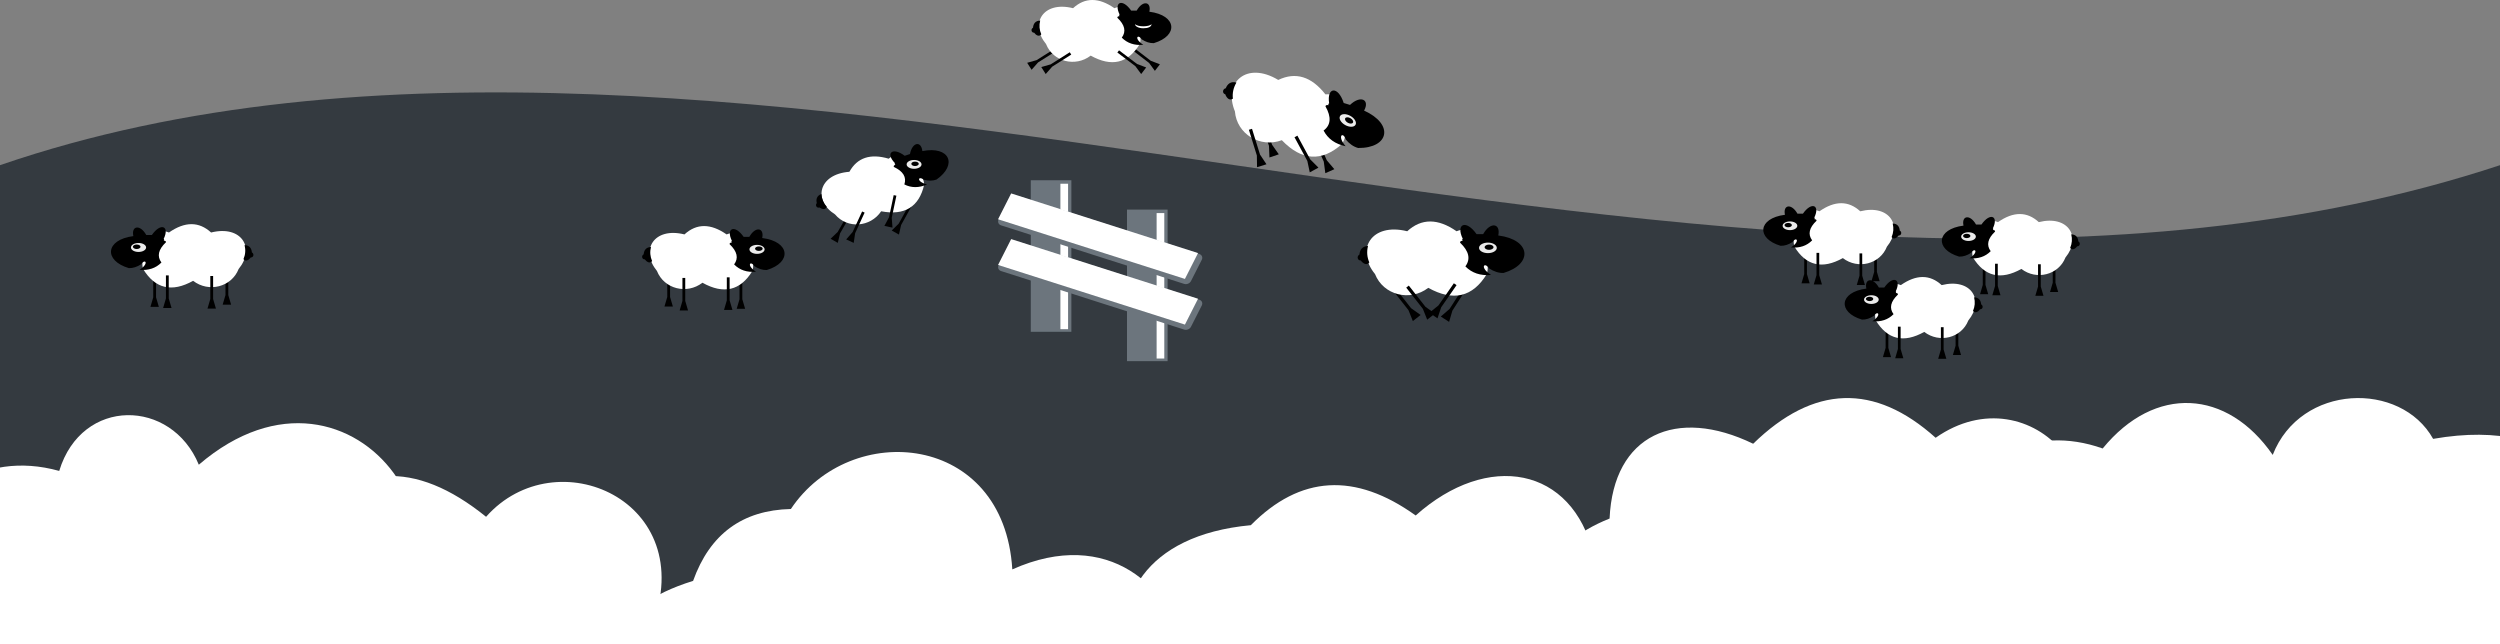<?xml version="1.0" standalone="no"?>
<svg
     viewBox="0 434.469 1900 489.531" width="1900" height="489.531">
    <rect x="0" y="434.469" width="1900" height="489.531" fill="#808080" stroke="none"/>
    <g id="Group">
        <path d=" M 1900 560 C 1316.667 752.909 559.091 368.061 0 560 L 0 924 L 1900 924 L 1900 560 Z "
              fill="rgb(52,58,64)"/>
        <clipPath id="_clipPath_q4J5nSnPbDwRPGIAPPuubTrfBO3cHWz3">
            <path d=" M 1900 560 C 1316.667 752.909 559.091 368.061 0 560 L 0 924 L 1900 924 L 1900 560 Z "
                  fill="rgb(52,58,64)"/>
        </clipPath>
        <g clip-path="url(#_clipPath_q4J5nSnPbDwRPGIAPPuubTrfBO3cHWz3)">
            <g id="clouds">
                <g id="Group">
                    <path d=" M 1727.266 780.197 C 1692.62 730.17 1637.716 726.798 1598.043 775.321 C 1491.305 737.394 1419.063 885.249 1561.471 928.926 C 1575.646 968.594 1603.254 988.937 1644.368 989.88 C 1695.028 1065.854 1825.064 1054.777 1832.107 938.678 C 1994.603 1011.331 2051.904 732.578 1849.174 768.006 C 1824.582 723.909 1748.487 725.835 1727.266 780.197 Z "
                          fill="rgb(255,255,255)"/>
                    <path d=" M 1471.083 767.173 C 1424.558 725.455 1378.31 726.993 1332.406 771.72 C 1273.962 743.402 1226.094 764.768 1223.284 828.555 C 1122.152 869.104 1180.816 974.227 1266.478 951.317 C 1310.127 1004.172 1360.876 1007.226 1418.795 960.411 C 1475.318 1024.23 1591.859 973.44 1552.924 871.749 C 1626.113 809.652 1544.219 715.947 1471.083 767.173 Z "
                          fill="rgb(255,255,255)"/>
                    <path d=" M 675.371 1009.278 C 644.313 1054.124 595.096 1057.146 559.532 1013.649 C 463.85 1047.648 399.09 915.107 526.747 875.954 C 539.455 840.394 564.203 822.158 601.059 821.313 C 646.472 753.208 763.039 763.137 769.353 867.212 C 915.018 802.084 966.384 1051.965 784.653 1020.206 C 762.607 1059.737 694.394 1058.01 675.371 1009.278 Z "
                          fill="rgb(255,255,255)"/>
                    <path d=" M 418.565 1008.855 C 374.837 1048.066 331.369 1046.62 288.226 1004.582 C 233.295 1031.198 188.304 1011.116 185.664 951.164 C 90.611 913.053 145.749 814.249 226.261 835.782 C 267.285 786.105 314.984 783.235 369.42 827.235 C 422.546 767.253 532.08 814.989 495.486 910.567 C 564.275 968.93 487.304 1057.002 418.565 1008.855 Z "
                          fill="rgb(255,255,255)"/>
                    <path d=" M 45.01 792.375 C -73.679 759.182 -140.174 940.435 16.721 955.04 C 52.691 991.437 92.744 993.818 136.951 962.112 C 189.474 1009.06 251.175 997.829 266.611 933.822 C 388.213 858.567 270.595 685.179 151.096 787.66 C 130.454 737.374 62.172 735.944 45.01 792.375 Z "
                          fill="rgb(255,255,255)"/>
                    <path d=" M 980.115 1003.112 C 856.435 1037.701 787.143 848.827 950.636 833.608 C 988.118 795.68 1029.856 793.199 1075.922 826.238 C 1130.652 777.317 1194.948 789.019 1211.034 855.717 C 1337.748 934.137 1215.184 1114.816 1090.661 1008.026 C 1069.151 1060.426 997.998 1061.916 980.115 1003.112 Z "
                          fill="rgb(255,255,255)"/>
                </g>
            </g>
        </g>
        <g id="Group">
            <g id="Group">
                <rect x="783.39" y="571.459" width="30.855" height="115.175" transform="matrix(1,0,0,1,0,0)"
                      fill="rgb(108,117,125)"/>
                <rect x="805.906" y="574.107" width="5.838" height="110.541" transform="matrix(1,0,0,1,0,0)"
                      fill="rgb(255,255,255)"/>
            </g>
            <g id="Group">
                <rect x="856.512" y="593.764" width="30.855" height="115.175" transform="matrix(1,0,0,1,0,0)"
                      fill="rgb(108,117,125)"/>
                <rect x="879.029" y="596.411" width="5.838" height="110.541" transform="matrix(1,0,0,1,0,0)"
                      fill="rgb(255,255,255)"/>
            </g>
            <g id="Group">
                <path d="M 758.951 636.062 L 767.15 619.904 C 768.068 618.094 770.384 617.126 772.317 617.744 L 911.512 662.241 C 913.445 662.859 914.269 664.83 913.351 666.64 L 905.152 682.799 C 904.234 684.609 901.918 685.577 899.985 684.959 L 760.79 640.462 C 758.857 639.844 758.033 637.872 758.951 636.062 Z"
                      style="stroke:none;fill:#6C757D;stroke-miterlimit:10;"/>
                <rect x="823.813" y="575.559" width="22.032" height="147.171"
                      transform="matrix(0.452,-0.892,0.965,0.308,-169.251,1193.401)" fill="rgb(255,255,255)"/>
            </g>
            <g id="Group">
                <path d="M 758.951 601.335 L 767.15 585.176 C 768.068 583.366 770.384 582.398 772.317 583.017 L 911.512 627.513 C 913.445 628.131 914.269 630.103 913.351 631.913 L 905.152 648.071 C 904.234 649.882 901.918 650.849 899.985 650.231 L 760.79 605.735 C 758.857 605.116 758.033 603.145 758.951 601.335 Z"
                      style="stroke:none;fill:#6C757D;stroke-miterlimit:10;"/>
                <rect x="823.813" y="540.832" width="22.032" height="147.171"
                      transform="matrix(0.452,-0.892,0.965,0.308,-135.744,1169.385)" fill="rgb(255,255,255)"/>
            </g>
        </g>
        <g id="Group">
            <path d=" M 788.921 481.938 L 803.454 472.781 L 802.336 471.009 L 787.804 480.166 L 780.654 482.194 L 784.005 487.513 L 788.921 481.938 Z "
                  fill="rgb(0,0,0)"/>
            <path d=" M 874.594 480.655 L 860.964 470.202 L 859.689 471.864 L 873.319 482.317 L 877.702 488.32 L 881.528 483.332 L 874.594 480.655 Z "
                  fill="rgb(0,0,0)"/>
            <path d=" M 815.519 440.695 C 792.643 434.979 782.305 452.5 794.983 467.936 C 800.312 481.404 817.287 485.699 828.93 476.737 C 844.805 485.592 857.234 482.663 866.23 467.936 C 868.246 460.922 864.771 452.881 859.943 449.496 C 860.024 440.957 855.326 437.433 846.951 440.695 C 835.055 432.392 824.573 432.396 815.519 440.695 Z "
                  fill="rgb(255,255,255)"/>
            <path d=" M 864.144 483.092 L 850.459 472.713 L 849.192 474.383 L 862.878 484.762 L 867.294 490.741 L 871.093 485.732 L 864.144 483.092 Z "
                  fill="rgb(0,0,0)"/>
            <path d=" M 799.643 485.153 L 814.151 475.958 L 813.029 474.189 L 798.521 483.383 L 791.376 485.431 L 794.741 490.741 L 799.643 485.153 Z "
                  fill="rgb(0,0,0)"/>
            <path d=" M 849.212 447.989 C 854.897 453.388 856.011 458.421 852.564 463.077 C 856.742 467.313 862.186 469.133 868.909 468.525 C 861.372 463.7 864.748 459.866 867.652 464.334 C 870.755 466.376 873.824 467.358 876.872 467.268 C 895.756 461.64 894.497 446.079 873.519 443.379 C 875.165 435.591 868.466 434.407 863.88 442.541 L 859.689 442.541 C 853.019 432.977 846.269 435.952 850.888 445.475 C 850.434 445.854 850.43 446.277 850.888 446.732 C 849.641 446.819 849.078 447.242 849.212 447.989 Z "
                  fill="rgb(0,0,0)"/>
            <path d=" M 790.538 450.085 C 789.64 453.716 789.915 457.212 791.376 460.562 C 789.657 462.734 787.257 461.14 785.928 459.305 C 783.891 459.467 783.122 456.632 785.089 455.533 C 785.342 452.604 786.774 450.217 790.538 450.085 Z "
                  fill="rgb(0,0,0)"/>
            <path d=" M 875.196 452.809 C 873.375 454.881 865.003 455.163 862.623 452.809 C 862.623 454.544 865.44 455.952 868.909 455.952 C 872.379 455.952 875.082 454.946 875.196 452.809 Z "
                  fill="rgb(255,255,255)"/>
        </g>
        <g id="Group">
            <path d=" M 638.454 611.822 L 647.035 596.902 L 645.215 595.855 L 636.633 610.776 L 631.25 615.923 L 636.711 619.064 L 638.454 611.822 Z "
                  fill="rgb(0,0,0)"/>
            <path d=" M 684.842 605.473 L 693.209 590.431 L 691.374 589.411 L 683.007 604.452 L 677.698 609.676 L 683.203 612.739 L 684.842 605.473 Z "
                  fill="rgb(0,0,0)"/>
            <path d=" M 645.537 565.025 C 621.978 566.83 617.695 586.761 634.634 597.425 C 643.963 608.543 661.461 607.255 669.696 595.049 C 687.591 598.444 698.482 591.725 702.374 574.876 C 702.071 567.569 696.222 561.024 690.561 559.333 C 687.935 551.189 682.354 549.325 675.423 555.077 C 661.485 550.948 651.52 554.269 645.537 565.025 Z "
                  fill="rgb(255,255,255)"/>
            <path d=" M 677.717 600.034 L 681.261 583.191 L 679.206 582.759 L 675.662 599.602 L 672.136 606.163 L 678.301 607.46 L 677.717 600.034 Z "
                  fill="rgb(0,0,0)"/>
            <path d=" M 649.906 611.695 L 657.114 596.065 L 655.208 595.186 L 647.999 610.816 L 643.1 616.426 L 648.82 619.064 L 649.906 611.695 Z "
                  fill="rgb(0,0,0)"/>
            <path d=" M 679.347 561.357 C 686.462 564.691 689.114 569.124 687.31 574.641 C 692.623 577.346 698.375 577.354 704.575 574.649 C 695.882 572.446 697.878 567.733 702.053 571.062 C 705.65 572.021 708.879 571.984 711.748 570.933 C 727.921 559.606 721.8 545.208 701 549.281 C 700.1 541.356 693.356 542.35 691.57 551.535 L 687.585 552.861 C 678.217 545.879 672.74 550.844 680.146 558.436 C 679.834 558.94 679.964 559.344 680.543 559.632 C 679.385 560.109 678.984 560.689 679.347 561.357 Z "
                  fill="rgb(0,0,0)"/>
            <path d=" M 624.224 581.919 C 624.52 585.655 625.888 588.893 628.337 591.616 C 627.39 594.225 624.604 593.469 622.759 592.145 C 620.874 592.943 619.246 590.491 620.769 588.824 C 620.082 585.958 620.687 583.236 624.224 581.919 Z "
                  fill="rgb(0,0,0)"/>
            <path d=" M 700.371 559.398 C 700.371 557.544 697.831 556.038 694.702 556.038 C 691.572 556.038 689.032 557.544 689.032 559.398 C 689.032 561.252 691.572 562.758 694.702 562.758 C 697.831 562.758 700.371 561.252 700.371 559.398 Z "
                  fill="rgb(235,235,235)"/>
            <path d=" M 698.271 558.978 C 698.271 558.051 697.001 557.298 695.437 557.298 C 693.872 557.298 692.602 558.051 692.602 558.978 C 692.602 559.905 693.872 560.658 695.437 560.658 C 697.001 560.658 698.271 559.905 698.271 558.978 Z "
                  fill="rgb(0,0,0)"/>
        </g>
        <g id="Group">
            <path d=" M 1424.384 641.12 L 1424.384 624.17 L 1426.452 624.17 L 1426.452 641.12 L 1428.52 648.158 L 1422.316 648.158 L 1424.384 641.12 Z "
                  fill="rgb(0,0,0)"/>
            <path d=" M 1371.205 642.775 L 1371.205 625.824 L 1373.273 625.824 L 1373.273 642.775 L 1375.341 649.812 L 1369.137 649.812 L 1371.205 642.775 Z "
                  fill="rgb(0,0,0)"/>
            <path d=" M 1413.794 595.051 C 1436.369 589.411 1446.57 606.701 1434.059 621.934 C 1428.801 635.225 1412.049 639.463 1400.559 630.619 C 1384.893 639.358 1372.628 636.467 1363.75 621.934 C 1361.761 615.012 1365.19 607.077 1369.954 603.736 C 1369.874 595.31 1374.51 591.833 1382.775 595.051 C 1394.515 586.858 1404.858 586.862 1413.794 595.051 Z "
                  fill="rgb(255,255,255)"/>
            <path d=" M 1380.544 643.602 L 1380.544 626.651 L 1382.612 626.651 L 1382.612 643.602 L 1384.68 650.639 L 1378.477 650.639 L 1380.544 643.602 Z "
                  fill="rgb(0,0,0)"/>
            <path d=" M 1413.218 644.015 L 1413.218 627.065 L 1415.286 627.065 L 1415.286 644.015 L 1417.353 651.053 L 1411.15 651.053 L 1413.218 644.015 Z "
                  fill="rgb(0,0,0)"/>
            <path d=" M 1380.544 602.25 C 1374.934 607.577 1373.835 612.545 1377.236 617.139 C 1373.113 621.319 1367.74 623.115 1361.106 622.515 C 1368.544 617.753 1365.213 613.97 1362.347 618.38 C 1359.285 620.394 1356.256 621.364 1353.248 621.275 C 1334.613 615.721 1335.855 600.364 1356.557 597.7 C 1354.933 590.015 1361.543 588.847 1366.069 596.873 L 1370.205 596.873 C 1376.787 587.435 1383.449 590.371 1378.89 599.768 C 1379.338 600.142 1379.342 600.56 1378.89 601.009 C 1380.121 601.095 1380.676 601.512 1380.544 602.25 Z "
                  fill="rgb(0,0,0)"/>
            <path d=" M 1438.446 604.318 C 1439.332 607.901 1439.061 611.351 1437.619 614.657 C 1439.316 616.8 1441.683 615.228 1442.996 613.417 C 1445.006 613.576 1445.764 610.778 1443.823 609.694 C 1443.574 606.803 1442.161 604.448 1438.446 604.318 Z "
                  fill="rgb(0,0,0)"/>
            <path d=" M 1354.788 606.061 C 1354.788 604.235 1357.29 602.752 1360.371 602.752 C 1363.453 602.752 1365.955 604.235 1365.955 606.061 C 1365.955 607.887 1363.453 609.37 1360.371 609.37 C 1357.29 609.37 1354.788 607.887 1354.788 606.061 Z "
                  fill="rgb(235,235,235)"/>
            <path d=" M 1356.236 605.553 C 1356.236 604.64 1357.487 603.899 1359.027 603.899 C 1360.568 603.899 1361.819 604.64 1361.819 605.553 C 1361.819 606.466 1360.568 607.208 1359.027 607.208 C 1357.487 607.208 1356.236 606.466 1356.236 605.553 Z "
                  fill="rgb(0,0,0)"/>
        </g>
        <g id="Group">
            <path d=" M 1560.081 649.351 L 1560.081 632.401 L 1562.149 632.401 L 1562.149 649.351 L 1564.217 656.388 L 1558.013 656.388 L 1560.081 649.351 Z "
                  fill="rgb(0,0,0)"/>
            <path d=" M 1506.901 651.005 L 1506.901 634.055 L 1508.969 634.055 L 1508.969 651.005 L 1511.037 658.043 L 1504.833 658.043 L 1506.901 651.005 Z "
                  fill="rgb(0,0,0)"/>
            <path d=" M 1549.49 603.282 C 1572.065 597.641 1582.267 614.932 1569.756 630.165 C 1564.497 643.455 1547.746 647.694 1536.256 638.85 C 1520.59 647.589 1508.324 644.698 1499.447 630.165 C 1497.457 623.243 1500.887 615.308 1505.65 611.967 C 1505.571 603.541 1510.207 600.063 1518.471 603.282 C 1530.211 595.089 1540.555 595.093 1549.49 603.282 Z "
                  fill="rgb(255,255,255)"/>
            <path d=" M 1516.241 651.833 L 1516.241 634.882 L 1518.309 634.882 L 1518.309 651.833 L 1520.377 658.87 L 1514.173 658.87 L 1516.241 651.833 Z "
                  fill="rgb(0,0,0)"/>
            <path d=" M 1548.914 652.246 L 1548.914 635.296 L 1550.982 635.296 L 1550.982 652.246 L 1553.05 659.284 L 1546.846 659.284 L 1548.914 652.246 Z "
                  fill="rgb(0,0,0)"/>
            <path d=" M 1516.241 610.481 C 1510.63 615.808 1509.531 620.775 1512.932 625.37 C 1508.809 629.55 1503.437 631.346 1496.803 630.746 C 1504.24 625.984 1500.909 622.201 1498.043 626.61 C 1494.981 628.625 1491.952 629.594 1488.944 629.505 C 1470.309 623.952 1471.551 608.595 1492.253 605.931 C 1490.629 598.246 1497.24 597.077 1501.766 605.104 L 1505.901 605.104 C 1512.483 595.666 1519.145 598.602 1514.587 607.999 C 1515.034 608.373 1515.038 608.791 1514.587 609.24 C 1515.817 609.325 1516.373 609.743 1516.241 610.481 Z "
                  fill="rgb(0,0,0)"/>
            <path d=" M 1574.143 612.549 C 1575.029 616.132 1574.757 619.582 1573.316 622.888 C 1575.012 625.031 1577.38 623.459 1578.692 621.647 C 1580.702 621.807 1581.461 619.009 1579.519 617.925 C 1579.27 615.034 1577.857 612.679 1574.143 612.549 Z "
                  fill="rgb(0,0,0)"/>
            <path d=" M 1490.485 614.292 C 1490.485 612.466 1492.986 610.983 1496.068 610.983 C 1499.15 610.983 1501.651 612.466 1501.651 614.292 C 1501.651 616.118 1499.15 617.6 1496.068 617.6 C 1492.986 617.6 1490.485 616.118 1490.485 614.292 Z "
                  fill="rgb(235,235,235)"/>
            <path d=" M 1491.932 613.784 C 1491.932 612.871 1493.183 612.13 1494.724 612.13 C 1496.265 612.13 1497.516 612.871 1497.516 613.784 C 1497.516 614.697 1496.265 615.439 1494.724 615.439 C 1493.183 615.439 1491.932 614.697 1491.932 613.784 Z "
                  fill="rgb(0,0,0)"/>
        </g>
        <g id="Group">
            <path d=" M 1486.251 697.219 L 1486.251 680.268 L 1488.319 680.268 L 1488.319 697.219 L 1490.387 704.256 L 1484.184 704.256 L 1486.251 697.219 Z "
                  fill="rgb(0,0,0)"/>
            <path d=" M 1433.072 698.873 L 1433.072 681.923 L 1435.14 681.923 L 1435.14 698.873 L 1437.208 705.911 L 1431.004 705.911 L 1433.072 698.873 Z "
                  fill="rgb(0,0,0)"/>
            <path d=" M 1475.661 651.15 C 1498.236 645.509 1508.437 662.8 1495.926 678.033 C 1490.668 691.323 1473.916 695.562 1462.426 686.718 C 1446.76 695.457 1434.495 692.566 1425.617 678.033 C 1423.628 671.11 1427.057 663.175 1431.821 659.835 C 1431.741 651.409 1436.377 647.931 1444.642 651.15 C 1456.382 642.956 1466.725 642.961 1475.661 651.15 Z "
                  fill="rgb(255,255,255)"/>
            <path d=" M 1442.412 699.7 L 1442.412 682.75 L 1444.479 682.75 L 1444.479 699.7 L 1446.547 706.738 L 1440.344 706.738 L 1442.412 699.7 Z "
                  fill="rgb(0,0,0)"/>
            <path d=" M 1475.085 700.114 L 1475.085 683.164 L 1477.153 683.164 L 1477.153 700.114 L 1479.221 707.151 L 1473.017 707.151 L 1475.085 700.114 Z "
                  fill="rgb(0,0,0)"/>
            <path d=" M 1442.412 658.348 C 1436.801 663.676 1435.702 668.643 1439.103 673.237 C 1434.98 677.417 1429.608 679.214 1422.973 678.614 C 1430.411 673.852 1427.08 670.069 1424.214 674.478 C 1421.152 676.493 1418.123 677.462 1415.115 677.373 C 1396.48 671.819 1397.722 656.463 1418.424 653.799 C 1416.8 646.113 1423.41 644.945 1427.936 652.972 L 1432.072 652.972 C 1438.654 643.534 1445.316 646.47 1440.757 655.867 C 1441.205 656.241 1441.209 656.659 1440.757 657.108 C 1441.988 657.193 1442.543 657.611 1442.412 658.348 Z "
                  fill="rgb(0,0,0)"/>
            <path d=" M 1500.313 660.416 C 1501.199 663.999 1500.928 667.45 1499.486 670.756 C 1501.183 672.899 1503.55 671.326 1504.863 669.515 C 1506.873 669.675 1507.631 666.877 1505.69 665.793 C 1505.441 662.902 1504.028 660.547 1500.313 660.416 Z "
                  fill="rgb(0,0,0)"/>
            <path d=" M 1416.655 662.16 C 1416.655 660.334 1419.157 658.851 1422.239 658.851 C 1425.32 658.851 1427.822 660.334 1427.822 662.16 C 1427.822 663.986 1425.32 665.468 1422.239 665.468 C 1419.157 665.468 1416.655 663.986 1416.655 662.16 Z "
                  fill="rgb(235,235,235)"/>
            <path d=" M 1418.103 661.652 C 1418.103 660.739 1419.354 659.998 1420.894 659.998 C 1422.435 659.998 1423.686 660.739 1423.686 661.652 C 1423.686 662.565 1422.435 663.306 1420.894 663.306 C 1419.354 663.306 1418.103 662.565 1418.103 661.652 Z "
                  fill="rgb(0,0,0)"/>
        </g>
        <g id="Group">
            <path d=" M 509.254 660.185 L 509.254 642.686 L 507.119 642.686 L 507.119 660.185 L 504.984 667.451 L 511.389 667.451 L 509.254 660.185 Z "
                  fill="rgb(0,0,0)"/>
            <path d=" M 564.157 661.893 L 564.157 644.393 L 562.022 644.393 L 562.022 661.893 L 559.887 669.158 L 566.292 669.158 L 564.157 661.893 Z "
                  fill="rgb(0,0,0)"/>
            <path d=" M 520.188 612.623 C 496.881 606.8 486.35 624.651 499.266 640.377 C 504.695 654.099 521.989 658.474 533.851 649.344 C 550.025 658.366 562.688 655.381 571.853 640.377 C 573.907 633.231 570.366 625.039 565.448 621.59 C 565.53 612.891 560.744 609.301 552.212 612.623 C 540.092 604.165 529.413 604.169 520.188 612.623 Z "
                  fill="rgb(255,255,255)"/>
            <path d=" M 554.514 662.747 L 554.514 645.247 L 552.379 645.247 L 552.379 662.747 L 550.245 670.012 L 556.649 670.012 L 554.514 662.747 Z "
                  fill="rgb(0,0,0)"/>
            <path d=" M 520.783 663.174 L 520.783 645.674 L 518.648 645.674 L 518.648 663.174 L 516.513 670.439 L 522.918 670.439 L 520.783 663.174 Z "
                  fill="rgb(0,0,0)"/>
            <path d=" M 554.514 620.055 C 560.307 625.556 561.441 630.684 557.93 635.427 C 562.187 639.742 567.733 641.597 574.583 640.978 C 566.904 636.061 570.343 632.156 573.302 636.708 C 576.463 638.788 579.59 639.789 582.695 639.697 C 601.934 633.963 600.652 618.109 579.279 615.359 C 580.956 607.424 574.131 606.218 569.459 614.505 L 565.189 614.505 C 558.394 604.761 551.516 607.792 556.222 617.494 C 555.76 617.88 555.756 618.311 556.222 618.775 C 554.952 618.863 554.378 619.294 554.514 620.055 Z "
                  fill="rgb(0,0,0)"/>
            <path d=" M 494.737 622.19 C 493.822 625.89 494.103 629.452 495.591 632.865 C 493.839 635.077 491.395 633.454 490.04 631.584 C 487.965 631.749 487.182 628.86 489.186 627.741 C 489.443 624.757 490.902 622.325 494.737 622.19 Z "
                  fill="rgb(0,0,0)"/>
            <path d=" M 581.105 623.99 C 581.105 622.105 578.522 620.574 575.341 620.574 C 572.16 620.574 569.577 622.105 569.577 623.99 C 569.577 625.875 572.16 627.406 575.341 627.406 C 578.522 627.406 581.105 625.875 581.105 623.99 Z "
                  fill="rgb(235,235,235)"/>
            <path d=" M 579.611 623.466 C 579.611 622.523 578.319 621.758 576.729 621.758 C 575.138 621.758 573.846 622.523 573.846 623.466 C 573.846 624.409 575.138 625.174 576.729 625.174 C 578.319 625.174 579.611 624.409 579.611 623.466 Z "
                  fill="rgb(0,0,0)"/>
        </g>
        <g id="Group">
            <path d=" M 171.364 658.734 L 171.364 641.235 L 173.499 641.235 L 173.499 658.734 L 175.634 665.999 L 169.229 665.999 L 171.364 658.734 Z "
                  fill="rgb(0,0,0)"/>
            <path d=" M 116.462 660.442 L 116.462 642.942 L 118.597 642.942 L 118.597 660.442 L 120.732 667.707 L 114.327 667.707 L 116.462 660.442 Z "
                  fill="rgb(0,0,0)"/>
            <path d=" M 160.431 611.172 C 183.737 605.349 194.269 623.2 181.353 638.926 C 175.924 652.647 158.63 657.023 146.767 647.893 C 130.594 656.915 117.931 653.93 108.766 638.926 C 106.712 631.78 110.252 623.588 115.171 620.139 C 115.088 611.44 119.874 607.85 128.407 611.172 C 140.527 602.714 151.206 602.718 160.431 611.172 Z "
                  fill="rgb(255,255,255)"/>
            <path d=" M 126.104 661.296 L 126.104 643.796 L 128.239 643.796 L 128.239 661.296 L 130.374 668.561 L 123.969 668.561 L 126.104 661.296 Z "
                  fill="rgb(0,0,0)"/>
            <path d=" M 159.836 661.723 L 159.836 644.223 L 161.971 644.223 L 161.971 661.723 L 164.106 668.988 L 157.701 668.988 L 159.836 661.723 Z "
                  fill="rgb(0,0,0)"/>
            <path d=" M 126.104 618.604 C 120.312 624.105 119.177 629.233 122.688 633.976 C 118.432 638.291 112.885 640.146 106.036 639.527 C 113.715 634.61 110.276 630.705 107.317 635.257 C 104.156 637.337 101.029 638.337 97.923 638.246 C 78.684 632.512 79.967 616.658 101.339 613.908 C 99.663 605.973 106.487 604.767 111.16 613.054 L 115.43 613.054 C 122.225 603.31 129.103 606.341 124.396 616.043 C 124.858 616.429 124.863 616.86 124.396 617.323 C 125.667 617.412 126.24 617.843 126.104 618.604 Z "
                  fill="rgb(0,0,0)"/>
            <path d=" M 185.882 620.739 C 186.796 624.439 186.516 628.001 185.028 631.414 C 186.779 633.626 189.224 632.003 190.579 630.133 C 192.654 630.297 193.437 627.409 191.433 626.29 C 191.175 623.306 189.717 620.874 185.882 620.739 Z "
                  fill="rgb(0,0,0)"/>
            <path d=" M 99.513 622.539 C 99.513 620.654 102.096 619.123 105.278 619.123 C 108.459 619.123 111.042 620.654 111.042 622.539 C 111.042 624.424 108.459 625.955 105.278 625.955 C 102.096 625.955 99.513 624.424 99.513 622.539 Z "
                  fill="rgb(235,235,235)"/>
            <path d=" M 101.008 622.015 C 101.008 621.072 102.299 620.307 103.89 620.307 C 105.481 620.307 106.772 621.072 106.772 622.015 C 106.772 622.958 105.481 623.723 103.89 623.723 C 102.299 623.723 101.008 622.958 101.008 622.015 Z "
                  fill="rgb(0,0,0)"/>
        </g>
        <g id="Group">
            <path d=" M 966.788 544.498 L 960.21 525.09 L 957.842 525.892 L 964.42 545.3 L 964.783 554.16 L 971.886 551.753 L 966.788 544.498 Z "
                  fill="rgb(0,0,0)"/>
            <path d=" M 1008.357 556.292 L 1000.03 537.568 L 997.746 538.584 L 1006.073 557.308 L 1007.245 566.098 L 1014.098 563.05 L 1008.357 556.292 Z "
                  fill="rgb(0,0,0)"/>
            <path d=" M 971.471 495.219 C 947.368 480.714 929.46 497.094 938.535 519.129 C 939.914 536.354 957.781 547.178 974.192 541.018 C 989.211 556.661 1004.413 557.657 1019.817 543.996 C 1024.565 536.697 1023.406 526.311 1019.081 520.764 C 1022.153 511.051 1018.024 505.392 1007.331 506.189 C 996.657 492.566 984.698 488.912 971.471 495.219 Z "
                  fill="rgb(255,255,255)"/>
            <path d=" M 995.767 555.59 L 986.014 537.568 L 983.815 538.758 L 993.568 556.78 L 995.419 565.452 L 1002.015 561.883 L 995.767 555.59 Z "
                  fill="rgb(0,0,0)"/>
            <path d=" M 957.605 551.931 L 951.53 532.36 L 949.143 533.101 L 955.217 552.672 L 955.352 561.539 L 962.515 559.316 L 957.605 551.931 Z "
                  fill="rgb(0,0,0)"/>
            <path d=" M 1007.363 515.3 C 1011.965 523.444 1011.479 529.575 1005.922 533.683 C 1009.21 539.974 1014.786 543.95 1022.668 545.604 C 1015.753 537.468 1020.942 534.273 1022.696 540.383 C 1025.523 543.796 1028.682 545.987 1032.191 546.948 C 1055.699 547.119 1059.694 528.926 1036.703 518.525 C 1041.299 510.214 1034.07 506.526 1025.999 514.204 L 1021.218 512.742 C 1016.947 499.503 1008.207 500.541 1010.153 513.017 C 1009.504 513.291 1009.351 513.772 1009.715 514.451 C 1008.262 514.115 1007.472 514.401 1007.363 515.3 Z "
                  fill="rgb(0,0,0)"/>
            <path d=" M 939.694 497.212 C 937.403 501.041 936.497 505.127 936.994 509.458 C 934.274 511.335 932.093 508.68 931.217 506.122 C 928.837 505.595 928.949 502.093 931.577 501.526 C 932.888 498.273 935.354 496.049 939.694 497.212 Z "
                  fill="rgb(0,0,0)"/>
            <path d=" M 1030.2 529.305 C 1031.275 527.377 1029.506 524.339 1026.251 522.526 C 1022.997 520.712 1019.482 520.805 1018.408 522.734 C 1017.333 524.662 1019.103 527.7 1022.357 529.514 C 1025.611 531.327 1029.126 531.234 1030.2 529.305 Z "
                  fill="rgb(235,235,235)"/>
            <path d=" M 1028.26 527.652 C 1028.797 526.687 1027.913 525.168 1026.285 524.262 C 1024.658 523.355 1022.901 523.402 1022.364 524.366 C 1021.826 525.33 1022.711 526.849 1024.338 527.756 C 1025.965 528.663 1027.723 528.616 1028.26 527.652 Z "
                  fill="rgb(0,0,0)"/>
        </g>
        <g id="Group">
            <path d=" M 1072.435 668.705 L 1059.771 652.594 L 1057.805 654.139 L 1070.47 670.25 L 1073.762 678.483 L 1079.658 673.848 L 1072.435 668.705 Z "
                  fill="rgb(0,0,0)"/>
            <path d=" M 1103.805 670.583 L 1114.865 653.332 L 1112.76 651.983 L 1101.7 669.234 L 1095.004 675.047 L 1101.318 679.095 L 1103.805 670.583 Z "
                  fill="rgb(0,0,0)"/>
            <path d=" M 1069.488 610.222 C 1042.195 603.403 1029.863 624.306 1044.988 642.722 C 1051.345 658.79 1071.597 663.914 1085.488 653.222 C 1104.427 663.787 1119.255 660.292 1129.988 642.722 C 1132.393 634.354 1128.247 624.761 1122.488 620.722 C 1122.584 610.535 1116.979 606.331 1106.988 610.222 C 1092.795 600.317 1080.29 600.322 1069.488 610.222 Z "
                  fill="rgb(255,255,255)"/>
            <path d=" M 1095.298 668.011 L 1106.988 651.181 L 1104.934 649.754 L 1093.245 666.585 L 1086.338 672.147 L 1092.498 676.425 L 1095.298 668.011 Z "
                  fill="rgb(0,0,0)"/>
            <path d=" M 1083.348 667.645 L 1070.699 651.523 L 1068.732 653.067 L 1081.381 669.189 L 1084.666 677.425 L 1090.567 672.796 L 1083.348 667.645 Z "
                  fill="rgb(0,0,0)"/>
            <path d=" M 1109.684 618.925 C 1116.467 625.366 1117.796 631.371 1113.684 636.925 C 1118.669 641.979 1125.164 644.15 1133.184 643.425 C 1124.192 637.668 1128.219 633.095 1131.684 638.425 C 1135.386 640.861 1139.048 642.033 1142.684 641.925 C 1165.213 635.211 1163.712 616.646 1138.684 613.425 C 1140.647 604.134 1132.656 602.722 1127.184 612.425 L 1122.184 612.425 C 1114.227 601.015 1106.173 604.564 1111.684 615.925 C 1111.143 616.378 1111.138 616.883 1111.684 617.425 C 1110.197 617.529 1109.525 618.034 1109.684 618.925 Z "
                  fill="rgb(0,0,0)"/>
            <path d=" M 1039.684 621.425 C 1038.613 625.757 1038.942 629.929 1040.684 633.925 C 1038.633 636.516 1035.771 634.615 1034.184 632.425 C 1031.754 632.618 1030.837 629.236 1033.184 627.925 C 1033.485 624.43 1035.194 621.583 1039.684 621.425 Z "
                  fill="rgb(0,0,0)"/>
            <g id="Group">
                <path d=" M 1137.567 622.849 C 1137.567 620.641 1134.542 618.849 1130.817 618.849 C 1127.091 618.849 1124.067 620.641 1124.067 622.849 C 1124.067 625.057 1127.091 626.849 1130.817 626.849 C 1134.542 626.849 1137.567 625.057 1137.567 622.849 Z "
                      fill="rgb(235,235,235)"/>
                <path d=" M 1135.067 622.349 C 1135.067 621.245 1133.555 620.349 1131.692 620.349 C 1129.829 620.349 1128.317 621.245 1128.317 622.349 C 1128.317 623.453 1129.829 624.349 1131.692 624.349 C 1133.555 624.349 1135.067 623.453 1135.067 622.349 Z "
                      fill="rgb(0,0,0)"/>
            </g>
        </g>
    </g>
</svg>
